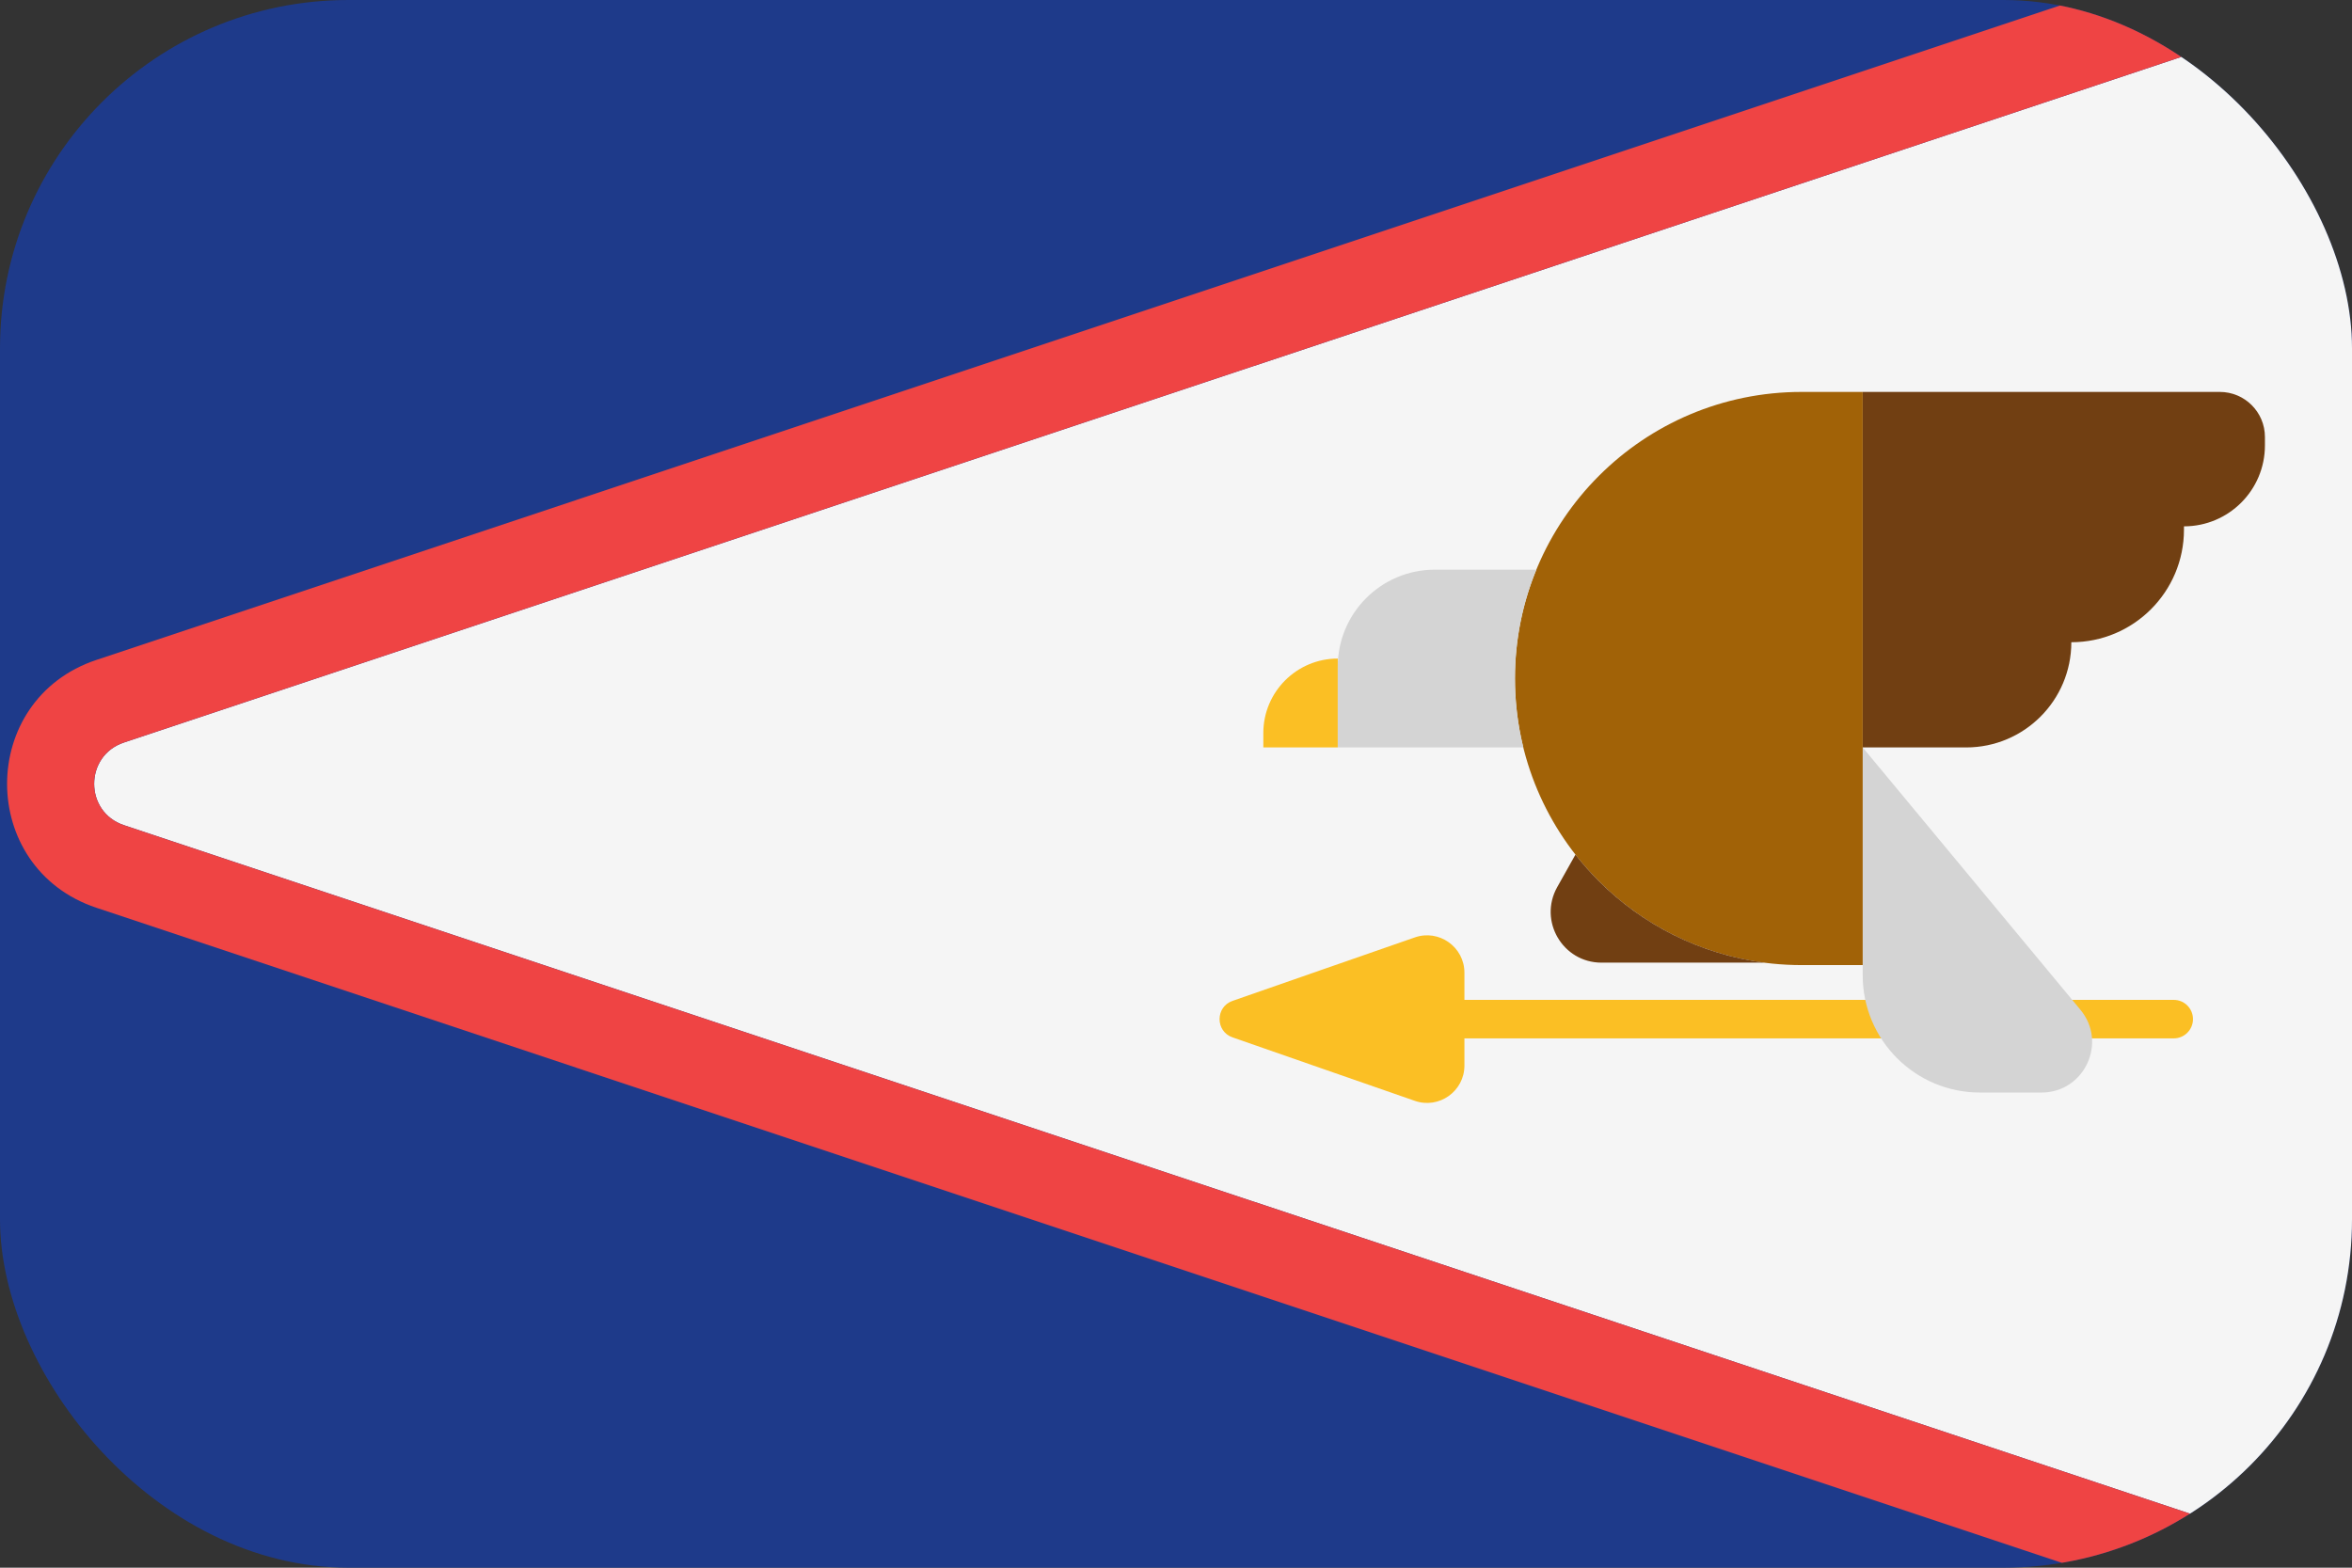 <svg width="54" height="36" viewBox="0 0 54 36" fill="none" xmlns="http://www.w3.org/2000/svg">
<rect x="0" y="0" width="54" height="36" fill="#333333" stroke="none"/>
<g clip-path="url(#clip0_62_399)">
<rect width="54" height="36" rx="8" fill="#1E3A8A"/>
<path d="M2.846 18.949C1.934 18.645 1.934 17.355 2.846 17.051L52.684 0.439C53.331 0.223 54 0.705 54 1.387V34.613C54 35.295 53.331 35.777 52.684 35.561L2.846 18.949Z" fill="#F5F5F5"/>
<path fill-rule="evenodd" clip-rule="evenodd" d="M52.051 -1.459L2.214 15.154C-0.521 16.066 -0.521 19.934 2.214 20.846L52.051 37.459C53.994 38.106 56 36.66 56 34.613V1.387C56 -0.66 53.994 -2.106 52.051 -1.459ZM2.846 17.051C1.934 17.355 1.934 18.645 2.846 18.949L52.684 35.561C53.331 35.777 54 35.295 54 34.613V1.387C54 0.705 53.331 0.223 52.684 0.439L2.846 17.051Z" fill="#EF4444"/>
<path d="M49.908 22.961H33.622V22.337C33.622 21.747 33.039 21.332 32.482 21.527L30.358 22.266L28.298 22.984C27.901 23.122 27.901 23.684 28.298 23.822L30.358 24.54L32.482 25.279C33.039 25.474 33.622 25.059 33.622 24.469V23.845H49.908C50.151 23.845 50.349 23.647 50.349 23.403C50.349 23.159 50.152 22.961 49.908 22.961Z" fill="#FBBF24"/>
<path d="M42.766 9H50.965C51.537 9 52.001 9.464 52.001 10.035V10.228C52.001 11.255 51.168 12.087 50.142 12.087V12.163C50.142 13.591 48.984 14.748 47.556 14.748C47.556 16.082 46.475 17.164 45.141 17.164H42.766V9H42.766Z" fill="#713F12"/>
<path d="M42.766 17.164L47.764 23.187C48.392 23.943 47.854 25.089 46.871 25.089H45.459C43.972 25.089 42.766 23.883 42.766 22.395V17.164Z" fill="#D4D4D4"/>
<path d="M30.714 15.123V17.164H29.005V16.832C29.005 15.889 29.771 15.123 30.714 15.123L30.714 15.123Z" fill="#FBBF24"/>
<path d="M42.766 9H41.363C37.728 9 34.782 11.946 34.782 15.581C34.782 19.215 37.728 22.162 41.363 22.162H42.766V9Z" fill="#A16207"/>
<path d="M40.503 22.105L36.769 22.106C35.879 22.106 35.318 21.149 35.752 20.372L36.171 19.625C36.338 19.839 36.518 20.042 36.709 20.234C37.709 21.234 39.03 21.913 40.503 22.105Z" fill="#713F12"/>
<path d="M34.782 15.581C34.782 16.126 34.849 16.657 34.974 17.164H30.714V15.309C30.714 14.079 31.712 13.082 32.942 13.082H35.273C34.956 13.853 34.782 14.696 34.782 15.581Z" fill="#D4D4D4"/>
</g>
<defs>
<clipPath id="clip0_62_399">
<rect width="54" height="36" rx="8" fill="white"/>
</clipPath>
</defs>
</svg>
